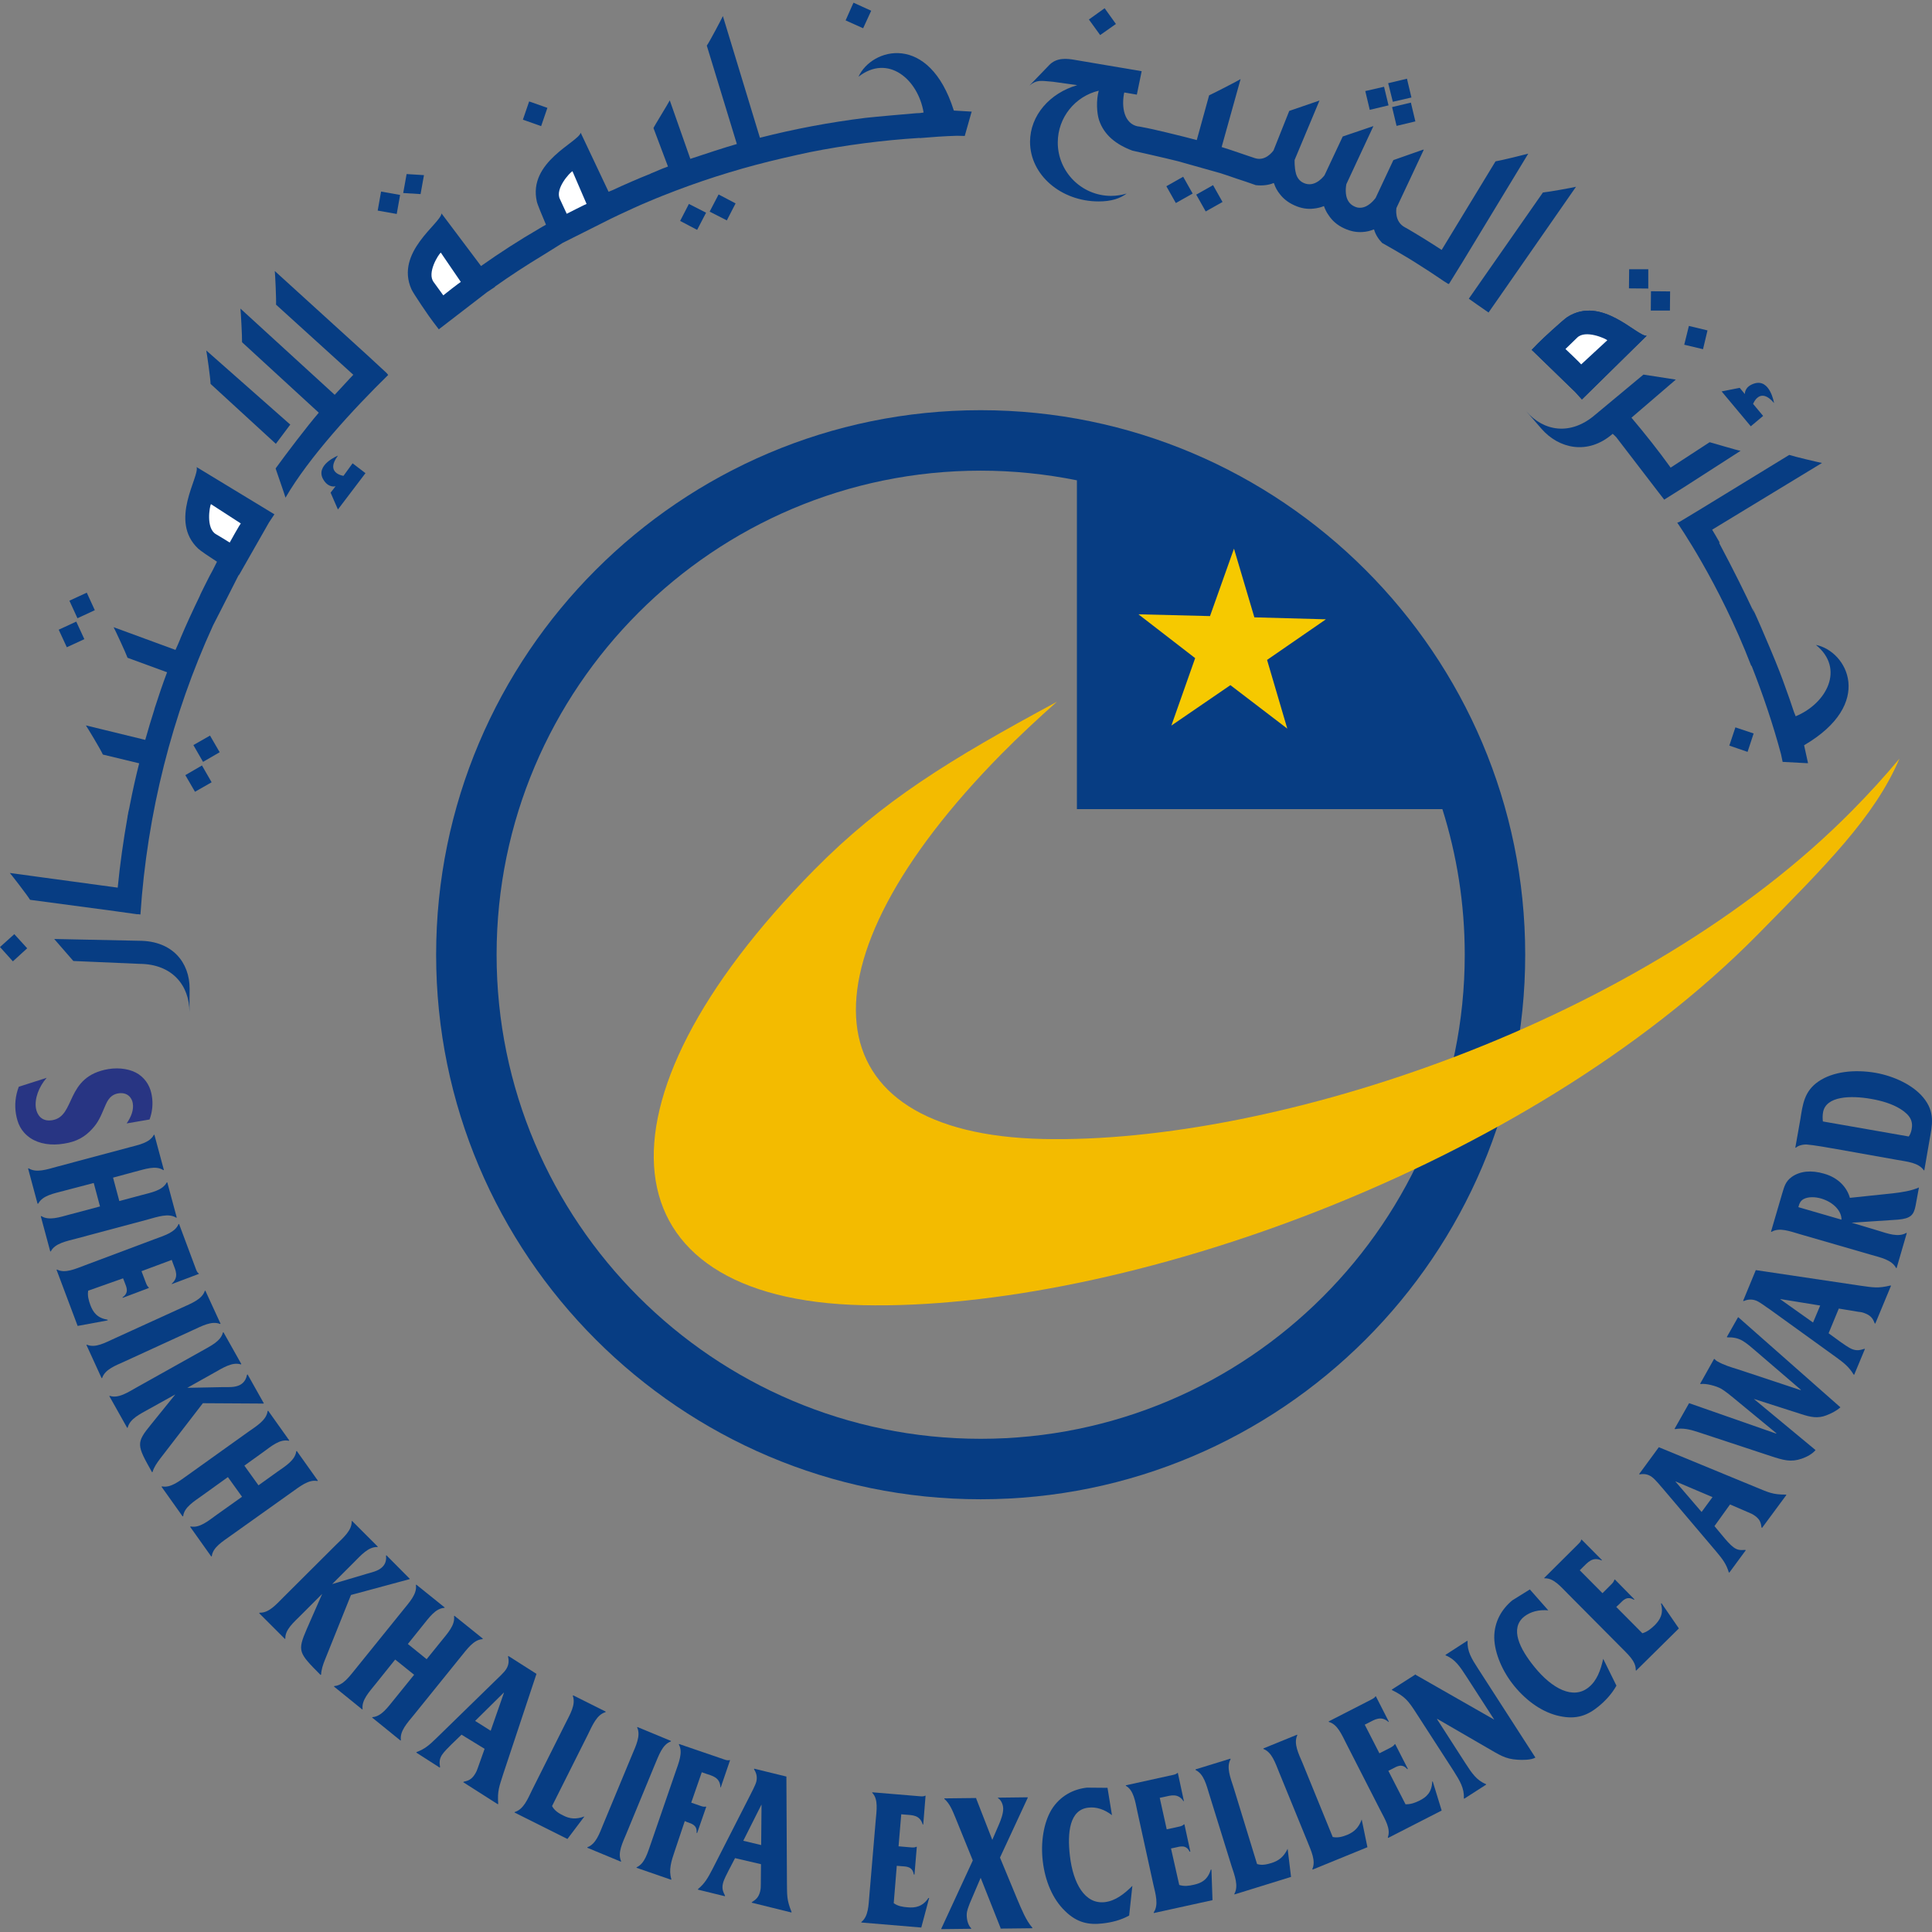 <?xml version="1.0" encoding="utf-8"?>
<!-- Generator: Adobe Illustrator 28.0.0, SVG Export Plug-In . SVG Version: 6.00 Build 0)  -->
<svg version="1.1" id="Layer_1" xmlns="http://www.w3.org/2000/svg" xmlns:xlink="http://www.w3.org/1999/xlink" x="0px" y="0px"
	 viewBox="0 0 1080 1080" style="enable-background:new 0 0 1080 1080;" xml:space="preserve">
<rect x="0" y="0" width="1080" height="1080" fill="#808080" stroke="none"/>
<style type="text/css">
	.st0{fill:#073D83;}
	.st1{fill:#F3BB00;}
	.st2{fill:#F6C900;}
	.st3{fill:#283583;}
	.st4{fill:#003450;}
	.st5{fill:#FFFFFF;}
</style>
<g>
	<g>
		<path class="st0" d="M277.6,533.7c0-149.2,121.4-270.6,270.6-270.6c18.4,0,36.4,1.9,53.8,5.4v183.8h204.3
			c8.1,25.7,12.5,53,12.5,81.4c0,149.2-121.4,270.6-270.6,270.6C399,804.3,277.6,682.9,277.6,533.7 M243.8,533.7
			c0,167.8,136.5,304.4,304.4,304.4c167.8,0,304.4-136.5,304.4-304.4c0-167.8-136.6-304.4-304.4-304.4
			C380.3,229.3,243.8,365.9,243.8,533.7"/>
		<path class="st1" d="M982.6,522.4c37.9-38.5,65.4-65.8,79.2-98.3c-8,9.6-16.8,19.3-26.5,29.1C918.7,571.4,713.2,639.6,583,636.7
			c-130.2-2.9-139.8-97-23.1-215.3c9.8-9.9,20.1-19.5,30.9-29.1c-60.3,32.5-97.7,55.5-135.7,94c-129.4,131.2-117.3,240.1,27.1,243.3
			C626.8,732.9,853.2,653.5,982.6,522.4"/>
	</g>
	<polygon class="st2" points="741.2,346.2 701.2,345.1 689.8,306.7 676.4,344.4 636.4,343.4 668.1,367.9 654.8,405.6 687.8,383 
		719.6,407.3 708.3,368.9 	"/>
	<g>
		<path class="st3" d="M26.1,602.5c-4.4,5-6.9,11.7-6,17.1c0.6,3.4,3,7.6,9.1,6.6c13.4-2.2,6.9-24.5,31.5-28.6
			c6.3-1,12.6,0.1,16.8,2.9c4.6,3.2,6.7,7.6,7.4,12.2c0.7,4.2,0.3,8.8-1.3,13.1L70.8,628c2.5-3.6,4.1-7.6,3.4-11.4
			c-0.5-2.9-2.9-6.2-8.1-5.4c-5.3,0.9-6.6,5.5-8,8.6c-1.7,4-3.2,7.7-6.6,11.3c-4,4.4-8.6,7.1-15.7,8.2c-7.1,1.2-13.8,0.2-18.8-3.1
			c-5.4-3.7-7.2-8.3-8.1-13.6c-0.8-4.9-0.3-10.1,1.6-15.1L26.1,602.5z"/>
		<path class="st0" d="M35.6,665.7c-5.6,1.5-11.8,2.6-14.2,7.1l-0.4,0.1l-5.3-19.7l0.3-0.1c4.3,2.7,10.3,0.6,15.8-0.9l40-10.7
			c5.6-1.5,11.8-2.6,14.2-7.1l0.3-0.1l5.3,19.7l-0.3,0.1c-4.3-2.8-10.3-0.5-15.9,0.9l-12.2,3.3l3.5,13.1l12.3-3.3
			c5.6-1.5,11.8-2.6,14.2-7.1l0.3-0.1l5.3,19.7l-0.3,0.1c-4.3-2.7-10.3-0.5-15.9,1l-40,10.7c-5.6,1.5-11.8,2.6-14.2,7.1l-0.3,0.1
			l-5.3-19.7l0.3-0.1c4.3,2.7,10.3,0.6,15.9-0.9l16.9-4.5l-3.5-13.1L35.6,665.7z"/>
		<path class="st0" d="M49.3,721.5c-0.5,2.8,0.3,5.5,1.2,8c1.5,4,3.8,7.3,9.6,8.2l0.1,0.4l-16.8,3.1l-11.8-31.4l0.3-0.1
			c4.5,2.3,10.2-0.4,15.6-2.4l38.9-14.6c5.4-2,11.5-3.8,13.4-8.4l0.3-0.1l9.3,24.9c0.4,1.1,0.8,2.2,1.7,2.8l0.1,0.2l-15.1,5.7
			l-0.1-0.2c4.2-3.7,2.1-7.6,0.8-11.1l-0.8-2.2l-16.9,6.3l2.5,6.6c0.4,1,0.8,1.9,1.5,2.4l0.1,0.4l-14.6,5.5l-0.1-0.3
			c3.8-2.6,2.2-5.7,1.2-8.3l-0.9-2.3L49.3,721.5z"/>
		<path class="st0" d="M69.8,761c-5.3,2.4-11.1,4.5-12.7,9.3l-0.3,0.1l-8.5-18.6l0.3-0.1c4.7,2,10.1-1.1,15.4-3.5l37.7-17.2
			c5.2-2.4,11.2-4.6,12.8-9.4l0.3-0.1l8.5,18.5l-0.3,0.1c-4.7-1.9-10.2,1.2-15.5,3.6L69.8,761z"/>
		<path class="st0" d="M89.6,815.3c-1.9,2.5-3.6,5-4.3,7.5l-0.3,0.2c-8.6-15.3-9.1-16.3-0.5-26.8L98,779.5l-14.6,8.1
			c-5,2.8-10.8,5.5-12,10.4l-0.3,0.2l-10-17.8l0.1,0l0.2-0.1c4.8,1.6,10.1-2,15.1-4.8l36.1-20.2c5.1-2.9,10.8-5.5,12-10.4l0.3-0.2
			l10,17.8l-0.3,0.2c-4.8-1.5-10.1,2-15.1,4.8l-14.8,8.3l20.1-0.4c2.7,0,6.6,0.3,9.5-1.3c2.5-1.4,3.4-3.7,3.8-5.6l0.3-0.2l9.1,16.2
			l-0.3,0.1l-33.8-0.2L89.6,815.3z"/>
		<path class="st0" d="M113.2,835.9c-4.7,3.4-10.2,6.6-10.8,11.6l-0.3,0.2l-11.8-16.6l0.3-0.2c4.9,1,9.8-3.1,14.5-6.4l33.7-24.1
			c4.7-3.3,10.2-6.6,10.8-11.6l0.3-0.2l11.8,16.6l-0.3,0.2c-5-1.1-9.8,3.1-14.5,6.5l-10.3,7.4l7.9,11l10.3-7.4
			c4.7-3.3,10.2-6.6,10.8-11.6l0.3-0.2l11.8,16.6l-0.3,0.2c-4.9-1-9.8,3.1-14.5,6.4l-33.7,24c-4.7,3.4-10.2,6.6-10.8,11.6l-0.3,0.2
			l-11.8-16.6l0.3-0.2c5,1,9.8-3.1,14.5-6.5l14.2-10.1l-7.9-11L113.2,835.9z"/>
		<path class="st0" d="M181.7,927.7c-1.2,2.9-2.1,5.8-2.2,8.4l-0.3,0.2c-12.3-12.4-13.1-13.2-7.7-25.7l8.6-19.6l-11.8,11.8
			c-4.1,4.1-9,8.2-8.8,13.2l-0.2,0.2l-14.4-14.4l0.1-0.1l0.2-0.2c5.1,0.2,9.2-4.6,13.3-8.7l29.3-29.2c4.2-4.1,9-8.2,8.8-13.2
			l0.2-0.2l14.4,14.4l-0.2,0.2c-5.1-0.2-9.2,4.6-13.3,8.7l-12,12l19.2-5.7c2.6-0.8,6.5-1.5,8.8-3.8c2.1-2,2.3-4.5,2.1-6.4l0.2-0.2
			l13.1,13.2l-0.3,0.2l-32.6,8.8L181.7,927.7z"/>
		<path class="st0" d="M210,941.3c-3.6,4.5-8,9.1-7.3,14.1l-0.2,0.2l-15.8-12.8l0.2-0.3c5-0.3,8.6-5.6,12.3-10.1l26-32.2
			c3.6-4.5,8-9.1,7.3-14.1l0.2-0.3l15.9,12.8l-0.2,0.2c-5.1,0.3-8.6,5.6-12.3,10.1L228,919l10.5,8.5l8-9.9c3.6-4.5,8-9.1,7.3-14.1
			l0.2-0.3l15.9,12.8l-0.2,0.3c-5,0.3-8.6,5.6-12.3,10.1l-26,32.2c-3.7,4.5-8,9.1-7.3,14.1l-0.2,0.3L208,960.1l0.2-0.2
			c5.1-0.4,8.6-5.6,12.3-10.1l11-13.6l-10.6-8.5L210,941.3z"/>
		<path class="st0" d="M270.9,977.6l-3.7,10.4c-0.6,1.7-0.8,2.3-1.8,3.9c-1.9,3-3.9,3.6-6.2,4.1l-0.2,0.3l19.3,12.3l0.1-0.1l0.1-0.2
			c-0.5-7.3,0.6-9.6,2.8-16.6l18.6-56l-15.7-10l-0.2,0.3c0.5,2,0.6,4.5-1,7c-1.2,2-4.6,5-6.2,6.6l-32.6,31.8
			c-4.2,4.1-6.7,6.3-11.3,8l-0.2,0.3l13.1,8.4l0.2-0.3c-0.3-2.2-0.6-4.1,1-6.7c1.3-2,3.8-4.4,5.4-6l5.6-5.4L270.9,977.6z
			 M274.3,967.5l-8.7-5.5l16-15.8l0.1,0.1L274.3,967.5z"/>
		<path class="st0" d="M308.6,1009.6c1.4,2.6,3.8,4.1,6.3,5.3c3.7,1.9,7.2,2.2,11.8,0.5l-9.5,12.6l-29.6-14.8l0.2-0.3
			c4.8-1.4,7.2-7.2,9.7-12.4l18.6-37.1c2.6-5.2,5.9-10.6,4.1-15.4l0.2-0.3l18.2,9.1l-0.1,0.3c-4.9,1.4-7.3,7.3-9.9,12.6
			L308.6,1009.6z"/>
		<path class="st0" d="M350.2,1024.9c-2.2,5.3-5.1,10.9-3,15.5l-0.1,0.3l-18.8-7.8l0.1-0.3c4.8-1.8,6.7-7.7,8.9-13l15.9-38.3
			c2.2-5.3,5.1-11,3-15.6l0.1-0.3l18.8,7.8l-0.1,0.3c-4.8,1.7-6.7,7.8-9,13.1L350.2,1024.9z"/>
		<path class="st0" d="M377.3,1034.4c-2.1,6.1-3.6,10.9-2,16.1l-0.1,0.3l-19.4-6.7l0.1-0.3c4.6-2.1,6.1-8.1,8.1-13.7l13.5-39.2
			c1.9-5.5,4.4-11.3,2-15.7l0.1-0.3l25.1,8.6c1.1,0.4,2.2,0.7,3.2,0.4l0.2,0.1l-5.2,15.2l-0.2-0.1c-0.2-5.6-4.6-6.4-8.1-7.6
			l-2.3-0.8l-5.9,17l5.2,1.8c1.1,0.4,2,0.6,2.8,0.4l0.4,0.1l-5.1,14.7l-0.3-0.1c0.4-4.3-2.6-5.1-5.2-6l-1.4-0.6L377.3,1034.4z"/>
		<path class="st0" d="M425.4,1042.1l-0.1,11.1c0,1.8,0,2.4-0.4,4.2c-0.9,3.5-2.6,4.6-4.6,5.9l-0.1,0.3l22.2,5.5l0-0.1l0.1-0.2
			c-2.8-6.8-2.5-9.3-2.6-16.7l-0.3-59l-18-4.4l-0.1,0.3c1.1,1.8,2,4,1.3,6.9c-0.6,2.3-2.8,6.2-3.8,8.3l-20.7,40.6
			c-2.7,5.2-4.4,8.1-8.1,11.2l-0.1,0.3l15.1,3.7l0.1-0.3c-0.9-1.9-1.9-3.7-1.2-6.7c0.5-2.3,2.2-5.4,3.2-7.4l3.6-6.9L425.4,1042.1z
			 M425.5,1031.4l-10-2.4l10.1-20.1h0.1L425.5,1031.4z"/>
		<path class="st0" d="M499.6,1063.9c2.4,1.7,5.1,2.1,7.8,2.3c4.2,0.4,8.3-0.3,11.6-5.2l0.4,0l-4.4,16.5l-33.5-2.8l0-0.3
			c4-3.1,4-9.4,4.5-15.1l3.5-41.4c0.5-5.8,1.6-12.1-1.9-15.7l0-0.3l26.4,2.2c1.1,0.1,2.3,0.2,3.2-0.3h0.2l-1.3,16.1l-0.3,0
			c-1.6-5.4-5.9-5.2-9.6-5.5l-2.4-0.2l-1.5,17.9l7,0.6c1,0.1,2.1,0.1,2.8-0.3l0.4,0l-1.3,15.5l-0.4-0.1c-0.7-4.5-4.2-4.4-7-4.6
			l-2.5-0.2L499.6,1063.9z"/>
		<path class="st0" d="M568.7,1061.8c2.4,5.6,4.8,11.7,8.4,15.8v0.2v0.1l-17.8,0.2v-0.4l-11.1-28l-6.1,14.3c-0.7,2-1.7,4-1.7,6.5
			c0,2.9,0.9,5.9,2.5,7.4v0.3l-16.7,0.2l0-0.3l17.6-38.1l-9.7-23.9c-1.8-4.4-3.3-8-6.2-10.5l0-0.3l17.8-0.2v0.3l9,23.1l3.7-8.6
			c1-2.3,2.4-5.9,2.4-8.8c0-2.4-1.3-5.1-2.9-5.9v-0.3l16.6-0.2v0.3l-15.5,33.4L568.7,1061.8z"/>
		<path class="st0" d="M621.6,1014.7c-4.1-3.2-8.8-4.8-13.3-4.2c-10.3,1.2-11.8,13.7-10.2,27.1c1.8,15.2,8.3,27,19.5,25.7
			c5.9-0.7,10.8-4.5,15.4-9.1l-1.8,16.6c-4.7,2.6-9.6,3.8-14.7,4.4c-7.7,0.9-14.4-0.2-21.3-7.1c-6.7-6.5-11-16.5-12.3-27.8
			c-1.2-10.2,0.4-21.2,4.9-28.7c4.9-7.9,12.5-11.5,19.8-12.3l11.5,0.1L621.6,1014.7z"/>
		<path class="st0" d="M659.2,1053.7c2.8,0.9,5.5,0.5,8.1-0.1c4.2-0.9,7.8-2.7,9.5-8.4l0.4-0.1l0.6,17.1l-32.8,7.2l-0.1-0.3
			c2.9-4.2,1.1-10.2-0.2-15.8l-8.9-40.6c-1.2-5.7-2.1-12-6.4-14.4l-0.1-0.3l25.9-5.7c1.1-0.2,2.3-0.5,3-1.2l0.2-0.1l3.4,15.8
			l-0.2,0.1c-3.1-4.7-7.2-3.2-10.9-2.4l-2.4,0.5l3.9,17.6l6.9-1.5c1.1-0.2,2.1-0.6,2.6-1.2l0.4-0.1l3.3,15.2l-0.4,0.1
			c-2-4.1-5.3-2.9-8-2.3l-2.4,0.5L659.2,1053.7z"/>
		<path class="st0" d="M702.7,1042c2.8,0.9,5.5,0.2,8.2-0.6c4-1.3,6.7-3.4,8.9-7.9l1.9,15.7l-31.6,9.8l-0.1-0.3
			c2.5-4.4,0.2-10.2-1.6-15.7l-12.3-39.6c-1.7-5.5-3.1-11.7-7.7-13.9l-0.1-0.4l19.5-6l0.1,0.3c-2.5,4.4-0.1,10.3,1.7,15.9
			L702.7,1042z"/>
		<path class="st0" d="M745,1026.9c2.9,0.6,5.6-0.2,8.1-1.2c3.8-1.6,6.4-3.9,8.1-8.6l3.2,15.5l-30.6,12.5l-0.2-0.3
			c2.1-4.6-0.7-10.2-2.8-15.5l-15.7-38.4c-2.2-5.4-4.1-11.4-8.8-13.2l-0.1-0.3l18.9-7.7l0.1,0.3c-2.2,4.6,0.7,10.3,3,15.7
			L745,1026.9z"/>
		<path class="st0" d="M785.7,1008.6c2.9,0.1,5.5-0.9,7.9-2.1c3.8-1.9,6.8-4.6,7-10.5l0.3-0.2l5,16.3l-29.9,15.3l-0.2-0.3
			c1.8-4.8-1.6-10.1-4.2-15.2l-18.9-37c-2.6-5.1-5-11-9.8-12.3l-0.2-0.3l23.6-12.1c1-0.5,2.1-1.1,2.6-1.9l0.2-0.1l7.3,14.3l-0.2,0.1
			c-4.2-3.7-7.8-1.3-11.1,0.4l-2.2,1.1l8.2,16l6.3-3.2c0.9-0.5,1.8-1.1,2.2-1.8l0.3-0.2l7.1,13.9l-0.3,0.2c-3-3.5-5.9-1.5-8.4-0.2
			l-2.2,1.1L785.7,1008.6z"/>
		<path class="st0" d="M858.3,982.5c-2.3,1.4-7.3,1.4-10,1.2c-7-0.4-10.2-2.8-17.2-6.8l-27.6-16l-0.2,0.1l15.9,24.7
			c3.5,5.4,6.2,9.5,11.4,11.6l0.2,0.3l-12.3,7.9l-0.2-0.3c0.3-5.6-2.3-9.8-5.7-15.2l-20.8-32.2c-4.6-7.2-6.5-9.5-13.6-13l-0.2-0.3
			l13.3-8.5l0.2,0.3l43.8,25L819.6,937c-3.5-5.4-6.2-9.5-11.4-11.6l-0.2-0.3l12.2-7.9l0.2,0.3c-0.3,5.6,2.3,9.8,5.8,15.2
			L858.3,982.5z"/>
		<path class="st0" d="M865.5,900.2c-5.2-0.5-9.9,0.7-13.5,3.5c-8.1,6.6-2.6,17.9,5.9,28.3c9.7,11.9,21.5,18.3,30.2,11.2
			c4.6-3.7,6.7-9.6,8.1-15.9l7.4,15c-2.6,4.6-6.1,8.4-10,11.6c-6,4.9-12.2,7.5-21.8,5.4c-9.1-1.9-18.1-8-25.3-16.8
			c-6.5-7.9-11-18.2-11.2-26.9c-0.1-9.2,4.4-16.3,10.1-21l9.8-6.1L865.5,900.2z"/>
		<path class="st0" d="M918.1,913c2.8-0.8,4.9-2.6,6.8-4.4c3-3,5.2-6.5,3.6-12.1l0.3-0.3l9.7,14.1l-23.9,23.6l-0.2-0.2
			c0.2-5.1-4.6-9.1-8.6-13.2l-29.3-29.5c-4.1-4.1-8.1-9-13.1-8.7l-0.2-0.2l18.8-18.7c0.8-0.8,1.7-1.6,1.9-2.6l0.2-0.2l11.4,11.5
			l-0.2,0.2c-5.1-2.3-7.8,1.2-10.5,3.8l-1.7,1.7l12.7,12.8l5-5c0.8-0.8,1.4-1.6,1.6-2.4l0.3-0.3l10.9,11.1l-0.2,0.3
			c-3.9-2.4-6.1,0.3-8.1,2.3l-1.8,1.7L918.1,913z"/>
		<path class="st0" d="M967.1,841l10.2,4.4c1.7,0.7,2.2,0.9,3.8,2c2.9,2.1,3.3,4.1,3.6,6.5l0.3,0.2l13.6-18.4l-0.1-0.1l-0.2-0.1
			c-7.3,0-9.6-1.2-16.4-4l-54.6-22.5l-11,15l0.3,0.2c2.1-0.4,4.5-0.3,6.9,1.5c1.9,1.4,4.7,4.9,6.2,6.6l29.5,34.8
			c3.8,4.5,5.8,7.2,7.2,11.8l0.3,0.2l9.2-12.5l-0.3-0.2c-2.2,0.1-4.1,0.4-6.6-1.5c-1.9-1.4-4.2-4.1-5.6-5.8l-5-6L967.1,841z
			 M957.3,836.9l-6.1,8.3l-14.6-17l0-0.1L957.3,836.9z"/>
		<path class="st0" d="M1014.9,810.6c-1.7,2.1-4.8,3.8-7.7,4.8c-6.1,2.1-10.2,0.9-17.5-1.5l-40.3-13.3c-4.8-1.6-8.8-2.5-13-1.7
			l-0.3-0.2l8.1-14.3l0.1,0l48.6,17l0.1-0.2l-23.9-19.7c-1.7-1.4-4.9-4-6.8-5.1c-2.9-1.7-8.9-3.2-11.6-2.7l-0.3-0.2l7.8-13.9
			l0.3,0.2c0.3,0.3,0.9,0.9,1.5,1.2c3.7,2.1,7.4,3.2,11.3,4.4l35.3,11.7l0.1-0.2L981.2,755c-2.1-1.8-4.7-4.1-7.1-5.5
			c-2.9-1.7-5.9-2-8.5-1.9l-0.3-0.2l6.3-11.1l0.3,0.2l56.9,50.2c-2.1,1.9-5,3.4-7.9,4.5c-4.6,1.8-8.6,1.1-14.3-0.8l-26.2-8.4
			L1014.9,810.6z"/>
		<path class="st0" d="M1027.9,731.5l10.9,1.8c1.8,0.2,2.4,0.3,4.1,1c3.3,1.4,4.2,3.2,5.1,5.5l0.3,0.1l8.8-21.2l-0.1,0l-0.2-0.1
			c-7.1,1.7-9.6,1.1-16.9,0.1l-58.4-8.7l-7.1,17.2l0.3,0.1c1.9-0.8,4.3-1.3,7.1-0.2c2.2,0.9,5.7,3.7,7.6,4.9l37,26.7
			c4.7,3.4,7.3,5.6,9.8,9.7l0.3,0.1l6-14.4l-0.3-0.1c-2.1,0.6-3.9,1.3-6.8,0.2c-2.2-0.9-5-3-6.9-4.3l-6.3-4.6L1027.9,731.5z
			 M1017.5,729.8l-4,9.5l-18.3-13l0.1-0.1L1017.5,729.8z"/>
		<path class="st0" d="M1035.1,683.5l25.7-1.7c7.4-0.6,9-2.7,10-7.7l1.9-10.3c-4.3,1.9-9.5,2.7-14.8,3.3l-23.8,2.5
			c-1.6-5.7-6.3-11.2-14.4-13.5c-7.2-2.1-13.4-1.5-18.1,1.8c-3.5,2.5-4.2,5.5-5.3,9.1l-6.3,21.5l0.3,0.1c4.4-2.6,10.3-0.3,15.8,1.3
			l39.7,11.5c5.6,1.6,11.8,2.9,14.1,7.4l0.3,0.1l5.7-19.6l-0.3-0.1c-4.4,2.6-10.3,0.4-15.8-1.3L1035.1,683.5z M1005.5,674.1
			c0.4-1.5,1.1-2.9,2.7-3.8c2.6-1.4,6.5-1.3,9.9-0.3c6.7,2,11.4,6.9,11.3,11.8l-24.1-7L1005.5,674.1z"/>
		<path class="st0" d="M1060.6,648.4c5.7,1,12,1.6,14.8,5.8l0.3,0l2.9-16.8c1.5-8.4,3.3-15.7-3.5-23.9c-5.7-6.9-16.1-11.9-26.7-13.8
			c-11.8-2-23.7-0.7-31.8,4.8c-8.1,5.5-8.9,13.1-10.2,21.2l-2.8,15.8l0.3,0.1c1.2-1.2,3.8-1.9,6.1-1.8c3.2,0.2,13.2,1.9,16.9,2.6
			L1060.6,648.4z M1019,626.9c-0.2-1.7-0.2-3.4,0.1-5.1c1.6-9.2,15.6-9.5,26.9-7.5c5.8,1,11.6,2.7,16.3,5.6
			c5.6,3.5,7.2,6.9,6.3,11.5c-0.3,1.4-0.7,2.7-1.6,3.9L1019,626.9z"/>
	</g>
	<polygon class="st0" points="763.2,50.9 765.7,61.4 776.2,58.9 773.7,48.5 	"/>
	<polygon class="st0" points="776,46.5 778.6,56.9 789,54.5 786.5,44 	"/>
	
		<rect x="779.1" y="58.6" transform="matrix(0.973 -0.232 0.232 0.973 6.525 183.594)" class="st0" width="10.8" height="10.8"/>
	<polygon class="st0" points="623.8,13.4 617.5,4.6 608.7,10.9 615,19.6 	"/>
	<polygon class="st0" points="652,104.1 657.3,113.5 666.7,108.2 661.4,98.8 	"/>
	<polygon class="st0" points="668.7,108.8 674,118.2 683.4,112.9 678.1,103.5 	"/>
	<path class="st4" d="M785.9,127.3L785.9,127.3L785.9,127.3z"/>
	<g>
		<path class="st0" d="M785.9,127.3L785.9,127.3c-0.2-0.1-0.3-0.2-0.5-0.3c0.1,0.1,0.2,0.2,0.3,0.2L785.9,127.3z"/>
		<path class="st0" d="M881,104.4c-1.3,0.4-15.8,3-18.5,3.2l-33.5,48l-7.8,11.2l-0.1,0.2l4.1,2.9l6.9,4.8l7.4-10.6l0-0.1l0.2-0.2
			L881,104.4z"/>
		<path class="st0" d="M78,525.9l-47.7-1l10.7,12.3l37,1.6c18.4,0.1,27.9,12.2,27.9,26.9l0.1-13C106,538,96.4,526,78,525.9"/>
		<path class="st0" d="M162.3,237.3l-0.1-0.1l0,0.1l-46.9-41.4c0.3,1.3,2.4,15.9,2.4,18.7l36.5,33.5L162.3,237.3z"/>
		<path class="st0" d="M192,266c0,0-10.5-1.4-3.1-11.3c0,0-12.9,5.2-8.2,13.3c3,5.1,6.9,3.8,6.9,3.8l-2.8,3.6l4.1,9.4l15.4-20.3
			l-7.2-5.5L192,266z"/>
	</g>
	
		<rect x="34.5" y="349.3" transform="matrix(0.908 -0.419 0.419 0.908 -144.861 49.299)" class="st0" width="10.8" height="10.8"/>
	<polygon class="st0" points="0,529.4 7.2,537.4 15.2,530.1 8,522.2 	"/>
	<polygon class="st0" points="53,341.1 48.5,331.3 38.8,335.8 43.3,345.6 	"/>
	<polygon class="st0" points="118.3,437.3 109,442.6 103.6,433.3 112.9,427.9 	"/>
	<polygon class="st0" points="122.8,420.5 113.5,425.9 108.1,416.5 117.4,411.2 	"/>
	<g>
		<path class="st4" d="M71.3,456.2l0,0.3C71.3,456.4,71.3,456.3,71.3,456.2"/>
		<path class="st0" d="M128.1,302.1c0,0,1.4-2.5-0.1,0.2C128.1,302.3,127.9,302,128.1,302.1"/>
	</g>
	<polygon class="st0" points="98.8,399.8 98.8,399.8 98.7,399.8 	"/>
	<g>
		<path class="st0" d="M178.2,230.7C178.1,230.9,178.4,230.5,178.2,230.7c-6.7,7.8-18,22.7-24.1,31.1l0.1,0.1l-0.1,0.1l4.4,12.8
			l1.1,3.4c13.1-22.6,37.9-49.5,57.4-68.6l-0.9-1.1l-9.3-8.6l-0.2-0.2l0,0l-53-48.2c0.2,1.3,0.9,16.1,0.7,18.8l43.2,39.2l-1.8,1.9
			l-8.6,9.3l-52.7-48.2c0.2,1.3,1,16,0.9,18.8L178.2,230.7z"/>
	</g>
	<polygon class="st0" points="65.6,496.4 67.8,496.7 65.6,496.4 	"/>
	<g>
		<path class="st0" d="M98.9,399.8l-0.1,0L98.9,399.8L98.9,399.8z M109.9,261.1c1.8,5.3-15.7,30,0.9,45.6c1,1,6,4.4,10.5,7.3
			c-1.2,2.5-4.1,8.1-4.2,8.1c0,0-5.5,10.8-5.4,11c-3.8,7.9-7.5,15.8-10.9,23.9l0,0.1c-0.8,2.1-1.8,4.1-2.7,6.2l-34.6-12.7
			c0.7,1.2,6.9,14.5,7.8,17.1l22.1,8.1c-2.5,6.7-4.8,13.4-7,20.3l0,0l-0.1,0.5c-1.8,5.6-3.5,11.3-5.1,17L48,405.5
			c0.8,1.1,8.4,13.7,9.5,16.3l20.3,4.9c-1.9,7.5-3.6,15.1-5.1,22.8c-0.3,1.6-0.6,3.1-1,4.7c-0.1,0.7-0.2,1.4-0.4,2.1
			c0,0.1,0,0.2,0,0.3c-2.3,13-4.2,26.2-5.5,39.6L5.5,488c0.9,1,9.9,12.6,11.3,15l47.9,6.4l12.2,1.7l0-0.1l1.6,0.2
			c3.8-56.9,17.7-111.5,40.6-161.6l4.6-9l0,0l9.7-19.1l0.1,0.1l0.6-1l16.3-28.6l3-4.5L109.9,261.1z"/>
		<path class="st5" d="M120.7,298.6c0.4,0.2,7.5,4.5,7.7,4.7c0-0.1,6-10.7,6.2-10.7l-16.7-10.8C117.2,283.1,115,295.3,120.7,298.6"
			/>
	</g>
	
		<rect x="212" y="108.1" transform="matrix(0.175 -0.985 0.985 0.175 67.557 307.621)" class="st0" width="10.8" height="10.8"/>
	<polygon class="st0" points="225.4,107.9 235.1,108.5 237,97.9 227.3,97.3 	"/>
	<polygon class="st0" points="306,60.3 295.8,56.7 292.3,66.9 302.5,70.5 	"/>
	<polygon class="st0" points="477.1,1.5 472.7,11.4 482.5,15.8 487,6 	"/>
	<polygon class="st0" points="380.2,123.5 389.7,128.5 394.7,118.9 385.1,114 	"/>
	<polygon class="st0" points="396.7,118.3 406.3,123.2 411.2,113.7 401.7,108.7 	"/>
	<g>
		<path class="st0" d="M533.2,61.8c-13.8-43.8-45.9-35.1-53.3-18.9c16.5-12.9,33.3,1.4,36.4,20l-2,0.3l-2.2,0.1v0
			c-6.1,0.5-23.1,2-28.4,2.6c-20.1,2.5-39.7,6.2-58.9,11.1L404.1,9c-0.6,1.3-7.4,14.3-9,16.5l16.8,55c-7,2-19.1,6-26,8.3l-11.5-32.7
			c-0.4,1-9.3,15.4-9.1,15.5l8.1,21.5c-4.7,1.7-4.2,1.7-8.9,3.6l-0.6,0.2l0,0.1c-7.3,2.9-14.4,6-21.5,9.3l-2.2,0.9l-15.6-33
			c-1.4,5.4-29.6,16.3-24.5,38.5c0.3,1.5,2.9,7.7,5.1,12.9c-0.7,0.4-1.4,0.8-2.1,1.2l-1.7,1c-11.2,6.5-22,13.5-32.5,20.9l-22.1-29.4
			c-0.4,5.6-26.1,21.6-16.8,42.4c1,2.3,10.1,15.7,12.1,18.2l3.2,4.2l0.9-0.7l26.1-20.1l4.5-3l-0.1-0.1c8.6-6.1,17.5-11.9,26.6-17.4
			c3.8-2.3,11.2-7,11.2-7l26.9-13.5l4.8-2.3c5.4-2.5,10.9-5.1,16.5-7.4c5.1-2.2,10.3-4.2,15.5-6.2c19.3-7.3,39.1-13.3,59.5-18
			c4.9-1.1,9.9-2.3,14.8-3.3c20.1-4,40.7-6.7,61.6-8l0,0.1c6.9-0.6,13.9-1.1,20.8-1.3l4.4,0.1l3.6-12.7l0.3-0.9L533.2,61.8z"/>
		<path class="st5" d="M242.5,157.8c0.3,0.4,5.1,7,5.3,7.3c0-0.1,9.7-7.6,9.8-7.5l-11.2-16.4C245.2,142.1,238.4,152.6,242.5,157.8"
			/>
		<path class="st5" d="M313,111.3c0.2,0.4,3.7,7.9,3.8,8.2c0,0,11-5.6,11.1-5.5L320,95.7C318.6,96.4,310.1,105.5,313,111.3"/>
	</g>
	<polygon class="st0" points="910.6,161.2 921.4,161.3 921.4,150.5 910.7,150.5 	"/>
	<polygon class="st0" points="922.8,173.6 933.5,173.6 933.6,162.9 922.9,162.8 	"/>
	<g>
		<path class="st0" d="M875.1,195.1c-0.5,0.5,5.6-5.3,6.5-6.3 M876.2,177.2c-2.2,1.4-14.1,12.3-16.3,14.6l-3.7,3.8l0.9,0.8
			l23.6,22.9l3.6,4l36.2-35.6C915,188.1,895.4,165,876.2,177.2"/>
		<path class="st0" d="M978.7,238.3l6.9-5.8l-5.6-6.7c0,0,3.7-10,11.7-0.5c0,0-2.2-13.8-11.1-10.9c-5.6,1.8-5.2,5.9-5.2,5.9
			l-2.9-3.5l-10.1,2L978.7,238.3z"/>
	</g>
	<polygon class="st0" points="941.5,192.7 952,195.2 954.5,184.7 944.1,182.2 	"/>
	<polygon class="st0" points="976.9,420.3 980.3,410 970.1,406.6 966.7,416.8 	"/>
	<g>
		<path class="st0" d="M875.1,195.1c-0.5,0.5,5.6-5.3,6.5-6.3 M876.2,177.2c-2.2,1.4-14.1,12.3-16.3,14.6l-3.7,3.8l0.9,0.8
			l23.6,22.9l3.6,4l36.2-35.6C915,188.1,895.4,165,876.2,177.2"/>
		<path class="st0" d="M1015.1,360.5c16.3,13.2,6.1,32.7-11.3,39.9l-1-2.5c-1.6-4.8-3.3-9.8-5.2-14.9c-1.2-3.4-3.7-10.2-8.3-21
			c-3.2-7.6-6.4-15.1-9.7-22.2l1,2.8c-5-10.7-11.4-23.7-19.6-39.1l0.3-0.2c-1.4-2.4-2.7-4.8-4.2-7.2l61.4-37.3
			c-1.3-0.2-15.7-3.6-18.3-4.5L950,285l-11.1,6.7l-1.3,0.5c0,0,23.4,33.4,41.3,79.9l0.3,0.2c6.3,16,11.9,32.5,16.4,49.3l0.9,4.3
			l13.2,0.7l1,0l-2.2-10C1048.2,393.4,1032.6,364,1015.1,360.5"/>
		<path class="st0" d="M955.7,247.2l-21.8,14.2c-6.9-9.6-14.3-18.9-21.9-27.9l24.8-21.3l-18.1-2.8l-26.8,22.3
			c-13.9,12.1-29.1,9.4-38.7-1.8l8.5,9.8c9.7,11.1,25.9,14.9,39.8,2.8c0,0,1.7,1.5,2,1.9l22.7,29.6l4.1,5.3l11.3-7.1l31.4-20.2
			C971.9,252,955.7,247.1,955.7,247.2"/>
		<path class="st5" d="M881.6,188.8c-0.3,0.3-6.3,6.1-6.5,6.3c0.1,0,8.9,8.5,8.8,8.6l14.6-13.5C897.6,189.3,886.2,184.1,881.6,188.8
			"/>
		<path class="st0" d="M854.3,85.9c-1.3,0.4-15.6,3.9-18.3,4.3l-30.1,49.5c-6.6-4.3-13.2-8.4-19.9-12.3h-0.1l-0.2-0.1
			c-0.2-0.1-0.2-0.1-0.3-0.2c-6.1-3.2-4.8-10.5-4.8-10.8c0.1-0.1,15.3-32.6,15.3-32.6l-0.5,0l-16.5,5.8l-9.9,21.1
			c0,0-2.1,3.1-5.3,4.7c-1.9,0.9-4.2,1.3-6.6,0.1c-2.8-1.3-4-3.6-4.5-5.8c-0.7-3.3,0-6.5,0-6.5l0-0.1l15.1-32.4l0-0.1l-17.1,5.8
			c0,0-10.1,21.4-10.2,21.7c-0.7,0.9-2.3,2.8-4.6,4c-1.9,1-4.3,1.5-7,0.3c-2.5-1.1-3.7-3.1-4.3-5.1c-1-3.5-0.8-7.8-0.8-7.8
			l13.9-33.2L720.7,62c0,0-8.7,21.9-8.8,22.1c-0.6,0.8-4.6,6.2-10.4,4.3c-1.2-0.4-2.4-0.8-3.6-1.2l-4.4-1.5l0,0
			c-3.9-1.3-6.6-2.3-10.6-3.5l10.6-38c-0.9,0.7-15.8,8.3-17.6,9.1l-6.9,25c-4.4-1.2-8.9-2.3-13.4-3.4l-3.7-0.9
			c-6.4-1.5-8.3-2-14.7-3.2c-7.5-0.6-10.6-8.5-8.9-18.4l0.2-0.7l7,1.2l2.7-13.1L601,33.5c-4.5-0.8-10.4-1.5-14.6,3l-10.9,11.3
			c4.1-3.3,6-2.7,13.1-2.1c0,0,8,1.1,13.6,1.9c-15.3,4.4-26.4,16.9-26.4,31.7c0,18.4,17.2,33.3,38.4,33.3c6.9,0,11.9-1.6,15.6-4.4
			c-2.7,0.8-5.6,1.3-8.7,1.3c-16.4,0-29.8-13.4-29.8-29.8c0-14.1,9.8-25.9,22.9-29c-1.5,5.4-1.1,12.6,0.2,16.5
			c2.8,8.3,9.5,13.6,18.6,17c0,0,18.3,4.1,25.4,5.9l23.8,6.7c3,0.9,5.9,2,8.9,3c3.7,1.2,7.3,2.4,10.9,3.7c3.7,0.4,7.2,0,10-1.2
			c0.1,0.2,0.1,0.2,0.2,0.3c0.7,2.1,1.8,4.2,3.4,6.1c1.8,2.3,4.3,4.4,7.8,6c4.1,1.9,7.7,2.3,11,1.9c2-0.2,4-0.7,5.7-1.4
			c0.6,1.7,1.4,3.5,2.6,5.1c1.9,2.9,4.6,5.5,8.8,7.4c3.7,1.7,7,2.2,10,2c2.3-0.1,4.4-0.6,6.3-1.4c0.1,0,0.2,0,0.3,0
			c0.8,2.7,2.3,5.2,4.5,7.5c5,2.8,10,5.7,14.8,8.6c1.1,0.7,2.2,1.4,3.4,2.1c5.6,3.5,11.1,7.1,16.5,10.8l2.4,1.5l0.2-0.2l0.1,0.1
			l6.8-11l0,0l0.2-0.3L854.3,85.9z"/>
	</g>
</g>
</svg>
